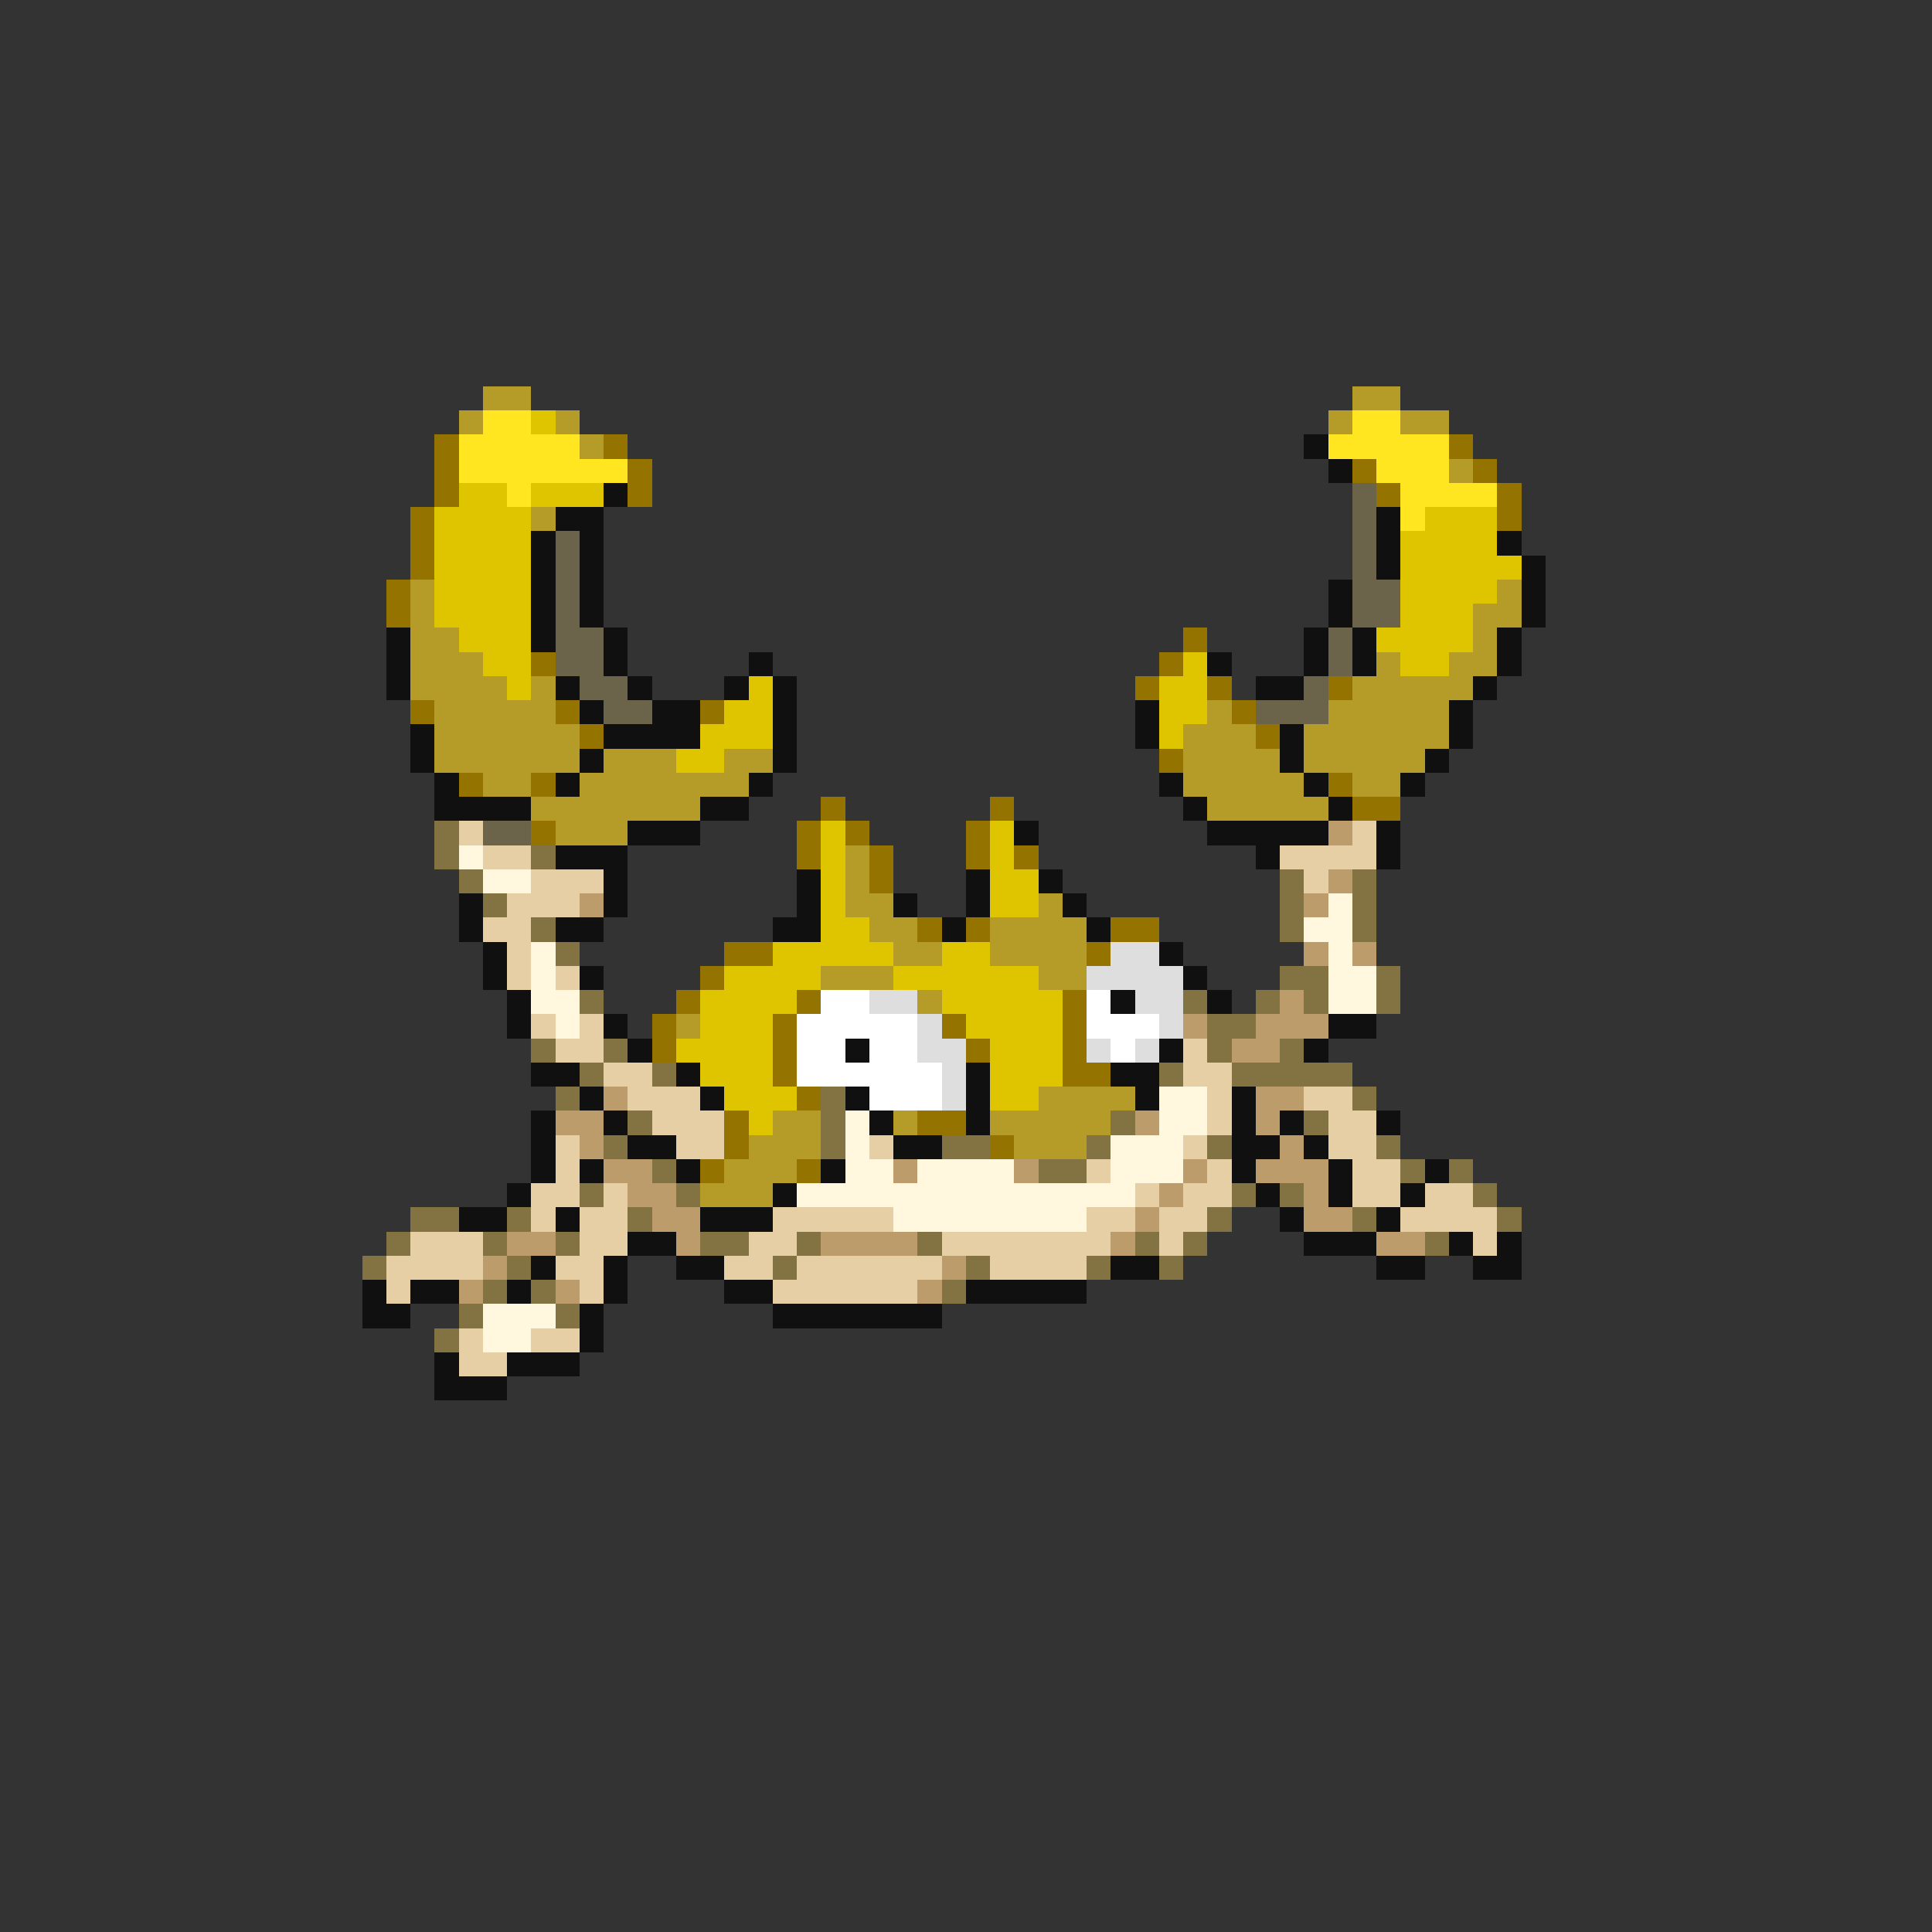 <svg xmlns="http://www.w3.org/2000/svg" viewBox="0 -0.5 80 80" shape-rendering="crispEdges">
<rect x="0" y="-0.5" width="80" height="80" fill="#333333" stroke="none"/>
<path stroke="#b59c29" d="M20 16h2M56 16h2M19 17h1M23 17h1M55 17h1M58 17h2M24 18h1M60 19h1M22 21h1M17 24h1M62 24h1M17 25h1M61 25h2M17 26h2M61 26h1M17 27h3M57 27h1M60 27h2M17 28h4M22 28h1M56 28h5M18 29h5M50 29h1M55 29h5M18 30h6M49 30h3M54 30h6M18 31h6M25 31h3M30 31h2M49 31h4M54 31h5M20 32h2M24 32h7M49 32h5M56 32h2M22 33h7M50 33h5M23 34h3M35 35h1M35 36h1M35 37h2M43 37h1M36 38h2M41 38h4M37 39h2M41 39h4M34 40h3M43 40h2M38 41h1M28 42h1M43 45h4M32 46h2M37 46h1M41 46h5M31 47h3M42 47h3M30 48h3M29 49h3" />
<path stroke="#ffe621" d="M20 17h2M56 17h2M19 18h5M55 18h5M19 19h7M57 19h3M21 20h1M58 20h4M58 21h1" />
<path stroke="#dec500" d="M22 17h1M19 20h2M22 20h3M18 21h4M59 21h3M18 22h4M58 22h4M18 23h4M58 23h5M18 24h4M58 24h4M18 25h4M58 25h3M19 26h3M57 26h4M20 27h2M49 27h1M58 27h2M21 28h1M31 28h1M48 28h2M30 29h2M48 29h2M29 30h3M48 30h1M28 31h2M34 34h1M41 34h1M34 35h1M41 35h1M34 36h1M41 36h2M34 37h1M41 37h2M34 38h2M32 39h5M39 39h2M30 40h4M37 40h6M29 41h4M39 41h5M29 42h3M40 42h4M28 43h4M41 43h3M29 44h3M41 44h3M30 45h3M41 45h2M31 46h1" />
<path stroke="#947300" d="M18 18h1M25 18h1M60 18h1M18 19h1M26 19h1M56 19h1M61 19h1M18 20h1M26 20h1M57 20h1M62 20h1M17 21h1M62 21h1M17 22h1M17 23h1M16 24h1M16 25h1M49 26h1M22 27h1M48 27h1M47 28h1M50 28h1M55 28h1M17 29h1M23 29h1M29 29h1M51 29h1M24 30h1M52 30h1M48 31h1M19 32h1M22 32h1M55 32h1M34 33h1M41 33h1M56 33h2M22 34h1M33 34h1M35 34h1M40 34h1M33 35h1M36 35h1M40 35h1M42 35h1M36 36h1M38 38h1M40 38h1M46 38h2M30 39h2M45 39h1M29 40h1M28 41h1M33 41h1M44 41h1M27 42h1M32 42h1M39 42h1M44 42h1M27 43h1M32 43h1M40 43h1M44 43h1M32 44h1M44 44h2M33 45h1M30 46h1M38 46h2M30 47h1M41 47h1M29 48h1M33 48h1" />
<path stroke="#101010" d="M54 18h1M55 19h1M25 20h1M23 21h2M57 21h1M22 22h1M24 22h1M57 22h1M62 22h1M22 23h1M24 23h1M57 23h1M63 23h1M22 24h1M24 24h1M55 24h1M63 24h1M22 25h1M24 25h1M55 25h1M63 25h1M16 26h1M22 26h1M25 26h1M54 26h1M56 26h1M62 26h1M16 27h1M25 27h1M31 27h1M50 27h1M54 27h1M56 27h1M62 27h1M16 28h1M23 28h1M26 28h1M30 28h1M32 28h1M52 28h2M61 28h1M24 29h1M27 29h2M32 29h1M47 29h1M60 29h1M17 30h1M25 30h4M32 30h1M47 30h1M53 30h1M60 30h1M17 31h1M24 31h1M32 31h1M53 31h1M59 31h1M18 32h1M23 32h1M31 32h1M48 32h1M54 32h1M58 32h1M18 33h4M29 33h2M49 33h1M55 33h1M26 34h3M42 34h1M50 34h5M57 34h1M23 35h3M52 35h1M57 35h1M25 36h1M33 36h1M40 36h1M43 36h1M19 37h1M25 37h1M33 37h1M37 37h1M40 37h1M44 37h1M19 38h1M23 38h2M32 38h2M39 38h1M45 38h1M20 39h1M48 39h1M20 40h1M24 40h1M49 40h1M21 41h1M46 41h1M50 41h1M21 42h1M25 42h1M55 42h2M26 43h1M35 43h1M48 43h1M54 43h1M22 44h2M28 44h1M40 44h1M46 44h2M24 45h1M29 45h1M35 45h1M40 45h1M47 45h1M51 45h1M22 46h1M25 46h1M36 46h1M40 46h1M51 46h1M53 46h1M57 46h1M22 47h1M26 47h2M37 47h2M51 47h2M54 47h1M22 48h1M24 48h1M28 48h1M34 48h1M51 48h1M55 48h1M59 48h1M21 49h1M32 49h1M52 49h1M55 49h1M58 49h1M19 50h2M23 50h1M29 50h3M53 50h1M57 50h1M26 51h2M54 51h3M60 51h1M62 51h1M22 52h1M25 52h1M28 52h2M46 52h2M57 52h2M61 52h2M15 53h1M17 53h2M21 53h1M25 53h1M30 53h2M40 53h5M15 54h2M24 54h1M32 54h7M24 55h1M18 56h1M21 56h3M18 57h3" />
<path stroke="#6b634a" d="M56 20h1M56 21h1M23 22h1M56 22h1M23 23h1M56 23h1M23 24h1M56 24h2M23 25h1M56 25h2M23 26h2M55 26h1M23 27h2M55 27h1M24 28h2M54 28h1M25 29h2M52 29h3M20 34h2" />
<path stroke="#847342" d="M18 34h1M18 35h1M22 35h1M19 36h1M53 36h1M56 36h1M20 37h1M53 37h1M56 37h1M22 38h1M53 38h1M56 38h1M23 39h1M53 40h2M57 40h1M24 41h1M49 41h1M52 41h1M54 41h1M57 41h1M50 42h2M22 43h1M25 43h1M50 43h1M53 43h1M24 44h1M27 44h1M48 44h1M51 44h5M23 45h1M34 45h1M56 45h1M26 46h1M34 46h1M46 46h1M54 46h1M25 47h1M34 47h1M39 47h2M45 47h1M50 47h1M57 47h1M27 48h1M43 48h2M58 48h1M60 48h1M24 49h1M28 49h1M51 49h1M53 49h1M61 49h1M17 50h2M21 50h1M26 50h1M50 50h1M56 50h1M62 50h1M16 51h1M20 51h1M23 51h1M29 51h2M33 51h1M38 51h1M47 51h1M49 51h1M59 51h1M15 52h1M21 52h1M32 52h1M40 52h1M45 52h1M48 52h1M20 53h1M22 53h1M39 53h1M19 54h1M23 54h1M18 55h1" />
<path stroke="#e6cea5" d="M19 34h1M56 34h1M20 35h2M53 35h4M22 36h3M54 36h1M21 37h3M20 38h2M21 39h1M21 40h1M23 40h1M22 42h1M24 42h1M23 43h2M49 43h1M25 44h2M49 44h2M26 45h3M50 45h1M54 45h2M27 46h3M50 46h1M55 46h2M23 47h1M28 47h2M36 47h1M49 47h1M55 47h2M23 48h1M45 48h1M50 48h1M56 48h2M22 49h2M25 49h1M47 49h1M49 49h2M56 49h2M59 49h2M22 50h1M24 50h2M32 50h5M45 50h2M48 50h2M58 50h4M17 51h3M24 51h2M31 51h2M39 51h7M48 51h1M61 51h1M16 52h4M23 52h2M30 52h2M33 52h6M41 52h4M16 53h1M24 53h1M32 53h6M19 55h1M22 55h2M19 56h2" />
<path stroke="#bd9c6b" d="M55 34h1M55 36h1M24 37h1M54 37h1M54 39h1M56 39h1M53 41h1M49 42h1M52 42h3M51 43h2M25 45h1M52 45h2M23 46h2M47 46h1M52 46h1M24 47h1M53 47h1M25 48h2M37 48h1M42 48h1M49 48h1M52 48h3M26 49h2M48 49h1M54 49h1M27 50h2M47 50h1M54 50h2M21 51h2M28 51h1M34 51h4M46 51h1M57 51h2M20 52h1M39 52h1M19 53h1M23 53h1M38 53h1" />
<path stroke="#fff7de" d="M19 35h1M20 36h2M55 37h1M54 38h2M22 39h1M55 39h1M22 40h1M55 40h2M22 41h2M55 41h2M23 42h1M48 45h2M35 46h1M48 46h2M35 47h1M46 47h3M35 48h2M38 48h4M46 48h3M33 49h14M37 50h8M20 54h3M20 55h2" />
<path stroke="#dedede" d="M46 39h2M45 40h4M36 41h2M47 41h2M38 42h1M48 42h1M38 43h2M45 43h1M47 43h1M39 44h1M39 45h1" />
<path stroke="#ffffff" d="M34 41h2M45 41h1M33 42h5M45 42h3M33 43h2M36 43h2M46 43h1M33 44h6M36 45h3" />
</svg>